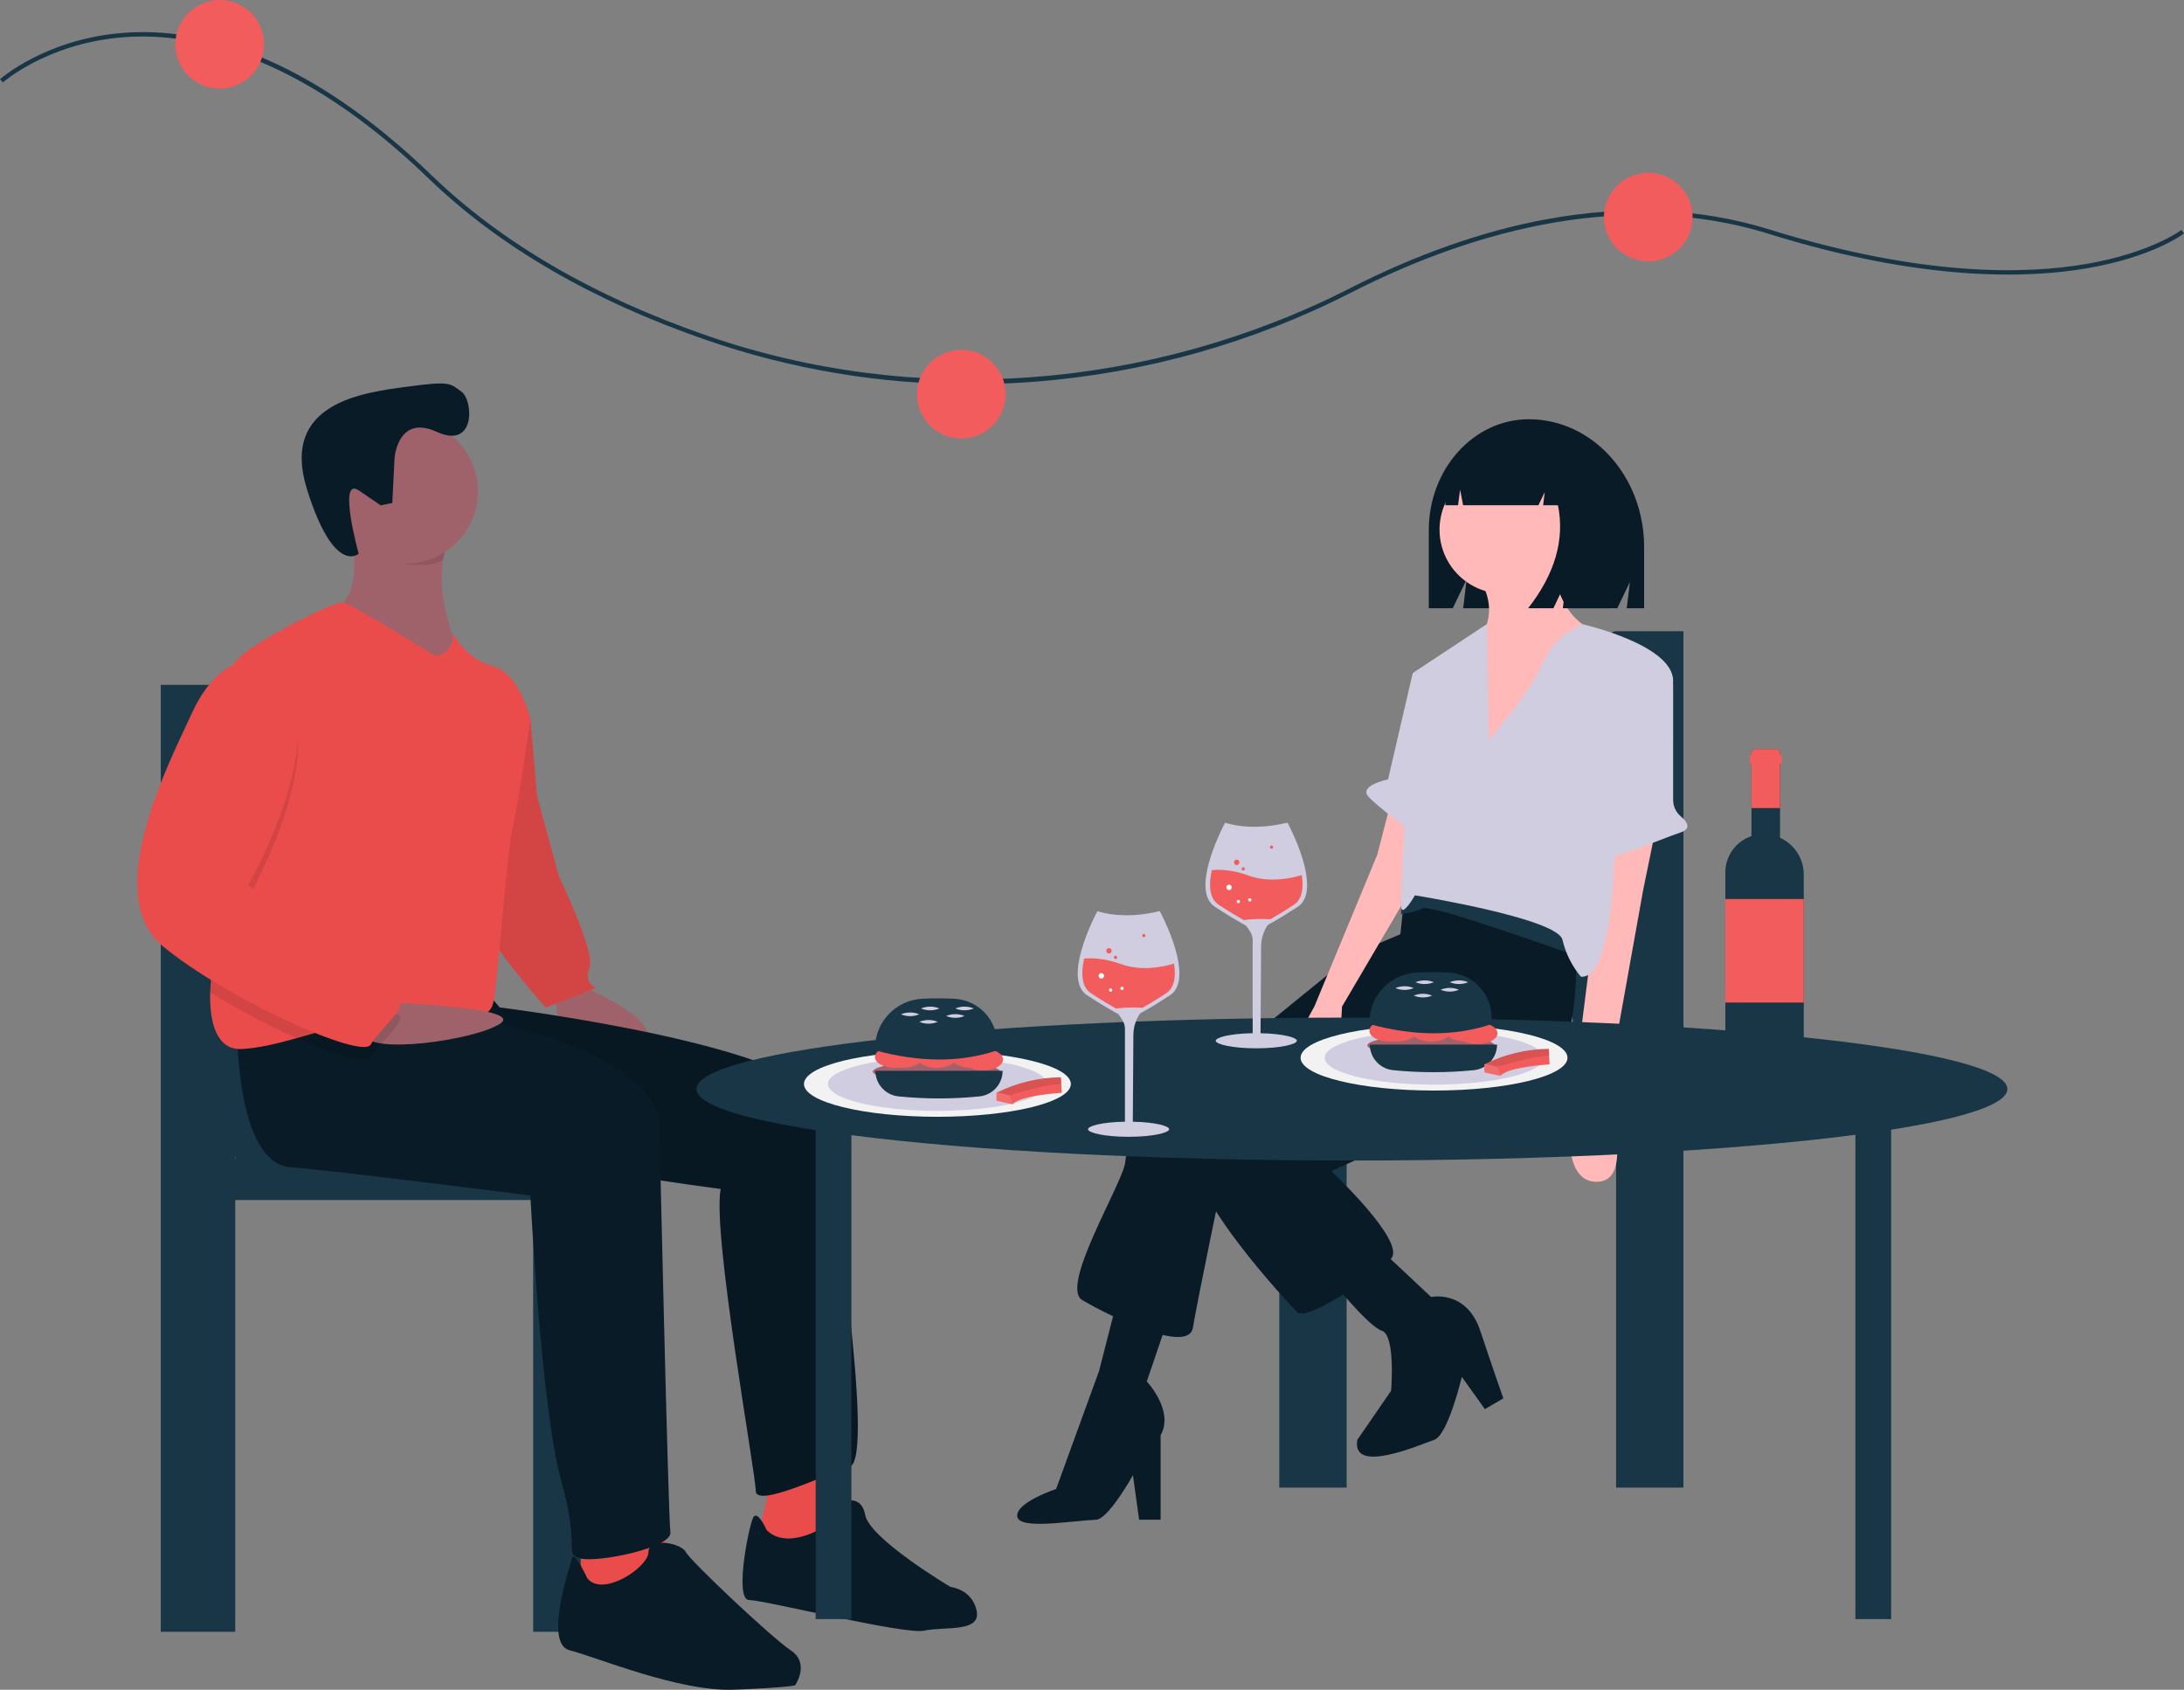 <svg width="468" height="362" viewBox="0 0 468 362" fill="none" xmlns="http://www.w3.org/2000/svg">
<rect x="0" y="0" width="468" height="362" fill="#808080" stroke="none"/>
<g clip-path="url(#clip0)">
<path d="M207.886 82.314C188.623 82.329 169.493 79.12 151.291 72.821C126.888 64.391 106.897 52.762 91.873 38.259C63.454 10.824 40.154 6.689 25.615 8.051C9.877 9.525 0.717 17.578 0.626 17.659L0 16.962C0.092 16.879 9.442 8.643 25.467 7.124C34.864 6.233 44.692 7.785 54.677 11.736C67.128 16.665 79.862 25.361 92.525 37.585C107.45 51.993 127.325 63.55 151.597 71.936C196.156 87.329 246.375 83.602 289.378 61.71C303.616 54.461 317.689 49.513 331.204 47.004C348.247 43.838 364.41 44.573 379.247 49.186C411.852 59.321 434.122 58.784 447.064 56.549C461.027 54.138 467.362 49.311 467.424 49.263L468 50.002C467.738 50.206 461.415 55.021 447.223 57.472C434.18 59.725 411.75 60.271 378.969 50.08C345.777 39.763 312.16 51.163 289.804 62.544C268.549 73.422 245.34 79.965 221.529 81.79C216.965 82.139 212.417 82.314 207.886 82.314Z" fill="#193647"/>
<path d="M205.993 93.939C211.241 93.939 215.495 89.689 215.495 84.445C215.495 79.201 211.241 74.951 205.993 74.951C200.745 74.951 196.491 79.201 196.491 84.445C196.491 89.689 200.745 93.939 205.993 93.939Z" fill="#F25C5C"/>
<path d="M353.198 55.995C358.446 55.995 362.7 51.745 362.7 46.501C362.7 41.258 358.446 37.007 353.198 37.007C347.95 37.007 343.696 41.258 343.696 46.501C343.696 51.745 347.95 55.995 353.198 55.995Z" fill="#F25C5C"/>
<path d="M47.068 18.988C52.316 18.988 56.57 14.738 56.57 9.494C56.57 4.251 52.316 0 47.068 0C41.821 0 37.567 4.251 37.567 9.494C37.567 14.738 41.821 18.988 47.068 18.988Z" fill="#F25C5C"/>
<path d="M274.131 226.952V318.686H288.566V235.029H346.304V318.686H360.739V135.219H346.304C341.521 135.219 334.179 160.111 334.179 185.124C334.179 203.978 336.383 220.135 339.516 226.952H274.131ZM346.304 226.952H346.164C346.211 226.85 346.258 226.741 346.304 226.635V226.952Z" fill="#193647"/>
<path d="M327.622 89.814H327.622C315.774 89.814 306.169 100.465 306.169 113.604V130.298H311.307L314.281 124.113L313.538 130.298H346.563L349.268 124.675L348.592 130.298H352.31V117.19C352.31 102.071 341.257 89.814 327.622 89.814Z" fill="#081B26"/>
<path d="M303.04 198.879L289.868 204.473L244.094 241.656C242.411 243.723 241.379 246.243 241.13 248.896C240.801 253.173 226.97 275.549 231.909 278.511C236.849 281.472 254.632 290.357 255.62 284.434C256.608 278.511 261.876 253.173 261.876 253.173L306.004 213.687L303.04 198.879Z" fill="#081B26"/>
<path d="M251.339 279.498L245.74 295.95C245.74 295.95 251.668 302.202 248.704 307.467V325.565H244.094L242.777 316.023C242.777 316.023 237.526 325.445 234.873 325.565C229.313 325.818 218.303 327.794 217.974 324.833C217.644 321.871 226.311 318.984 226.311 318.984L235.532 293.647L239.484 278.182L251.339 279.498Z" fill="#081B26"/>
<path d="M337.288 194.602C337.288 194.602 340.252 223.558 331.69 228.823C323.128 234.088 285.257 250.87 285.257 250.87C285.257 250.87 301.394 266.006 298.1 269.626C294.807 273.246 279.988 283.117 278.013 281.143C276.037 279.169 253.973 255.477 256.608 247.908C259.242 240.34 295.795 215.661 295.795 215.661L300.076 200.196L301.394 187.691L315.225 178.807L337.288 194.602Z" fill="#081B26"/>
<path d="M322.201 127.183C329.783 127.183 335.929 121.041 335.929 113.465C335.929 105.889 329.783 99.747 322.201 99.747C314.619 99.747 308.473 105.889 308.473 113.465C308.473 121.041 314.619 127.183 322.201 127.183Z" fill="#FFB9B9"/>
<path d="M332.843 119.084C332.843 119.084 332.184 131.588 342.393 135.536C352.601 139.485 317.036 165.151 317.036 165.151V136.523C317.036 136.523 321.646 131.588 317.036 124.019L332.843 119.084Z" fill="#FFB9B9"/>
<path d="M354.742 177.82L352.107 190.653L344.204 234.746C344.204 234.746 350.79 253.502 341.899 253.173C333.007 252.844 337.288 232.772 337.288 232.772L341.899 196.247V182.098L354.742 177.82Z" fill="#FFB9B9"/>
<path d="M298.101 171.568L295.137 183.085L281.635 215.661C281.635 215.661 272.415 231.127 279.989 230.798C287.563 230.469 287.563 215.661 287.563 215.661L303.04 189.337V174.529L298.101 171.568Z" fill="#FFB9B9"/>
<path d="M295.795 267.652L306.663 277.852C306.663 277.852 314.237 276.207 317.201 285.092C320.164 293.976 322.14 299.57 322.14 299.57L318.189 301.873L313.249 294.963C313.249 294.963 310.285 307.467 307.321 308.455C304.358 309.442 289.539 316.023 290.856 308.455L298.101 297.925C298.101 297.925 299.089 286.079 296.125 285.092C293.161 284.104 285.258 274.233 285.258 274.233L295.795 267.652Z" fill="#081B26"/>
<path d="M337.811 204.802C337.811 204.802 306.855 193.614 304.88 194.602C303.409 195.251 301.842 195.657 300.241 195.805L300.269 191.311C300.269 191.311 310.478 187.691 316.076 189.995C321.674 192.298 338.798 202.499 338.798 202.499L337.811 204.802Z" fill="#193647"/>
<path d="M319.012 158.57C319.012 158.57 327.903 148.369 330.538 142.117C332.204 138.327 335.264 135.321 339.084 133.72C339.084 133.72 358.858 138.169 358.529 146.066C358.2 153.963 346.015 166.138 346.015 166.138C346.015 166.138 347.662 209.903 338.77 209.245C336.853 206.958 335.499 204.253 334.819 201.347C333.831 196.741 303.205 191.805 303.205 191.805C303.205 191.805 300.57 196.411 300.241 194.437C299.912 192.463 302.876 144.092 302.876 144.092L318.579 133.72L319.012 158.57Z" fill="#D0CDE1"/>
<path d="M355.992 142.887L356.213 143.011C356.916 143.406 357.502 143.98 357.91 144.676C358.318 145.372 358.533 146.164 358.532 146.971L358.529 171.391C358.532 172.054 358.679 172.71 358.96 173.311C359.241 173.912 359.65 174.445 360.158 174.873C361.427 175.951 362.603 177.505 360.175 178.313C356.224 179.63 340.746 186.211 340.417 183.907C340.087 181.604 339.429 178.972 340.417 178.972C341.19 178.972 345.798 155.376 349.501 145.287C349.727 144.669 350.085 144.108 350.55 143.642C351.014 143.176 351.574 142.817 352.192 142.589C352.809 142.36 353.469 142.269 354.125 142.32C354.781 142.372 355.418 142.565 355.992 142.887Z" fill="#D0CDE1"/>
<path d="M307.321 142.94L302.711 144.256L297.442 166.961C297.442 166.961 291.185 168.277 293.161 170.581C295.137 172.884 303.37 178.807 303.37 178.807L307.321 142.94Z" fill="#D0CDE1"/>
<path d="M333.721 96.367C332.689 94.982 331.351 93.853 329.811 93.068C328.272 92.283 326.572 91.863 324.844 91.84H324.422C316.301 91.84 309.718 99.183 309.718 108.241V108.241H312.439L312.879 104.899L313.523 108.241H329.662L331.014 105.414L330.676 108.241H333.851C335.332 115.593 333.204 122.945 327.465 130.298H332.873L335.577 124.642L334.901 130.298H345.211L347.239 117.29C347.239 107.548 341.575 99.288 333.721 96.367Z" fill="#081B26"/>
<path d="M57.914 248.147C61.378 240.61 63.815 222.745 63.815 201.899C63.815 174.243 55.697 146.72 50.408 146.72H34.448V349.574H50.408V257.078H114.248V349.574H130.208V248.147H57.914ZM50.408 247.796C50.46 247.914 50.511 248.034 50.563 248.147H50.408V247.796Z" fill="#193647"/>
<path d="M124.436 211.14C124.436 211.14 143.657 219.104 137.563 223.788C131.468 228.473 118.811 218.167 119.28 216.762C119.748 215.356 117.404 212.077 117.404 212.077L124.436 211.14Z" fill="#9F616A"/>
<path d="M107.56 148.369L113.654 153.99L115.06 170.386L119.749 187.718C119.749 187.718 127.718 204.114 126.312 207.393C124.905 210.672 127.718 211.609 127.718 211.609L116.936 215.825C116.936 215.825 105.216 202.708 105.216 199.898C105.216 197.087 107.56 148.369 107.56 148.369Z" fill="#EA4C4C"/>
<path opacity="0.1" d="M107.56 148.369L113.654 153.99L115.06 170.386L119.749 187.718C119.749 187.718 127.718 204.114 126.312 207.393C124.905 210.672 127.718 211.609 127.718 211.609L116.936 215.825C116.936 215.825 105.216 202.708 105.216 199.898C105.216 197.087 107.56 148.369 107.56 148.369Z" fill="black"/>
<path d="M165.223 317.008C165.223 317.008 162.879 327.783 162.41 328.72C161.941 329.656 171.317 332.936 171.317 332.936L182.568 324.972C182.568 324.972 177.88 314.666 177.88 312.793L165.223 317.008Z" fill="#EA4C4C"/>
<path d="M103.809 212.077L107.091 215.825C107.091 215.825 175.068 224.257 176.474 237.373C177.88 250.49 187.725 312.324 182.1 314.198C176.474 316.072 161.941 323.098 161.941 319.351C161.941 315.603 152.565 264.074 154.44 254.706C154.44 254.706 73.337 244.4 71.462 232.689C69.586 220.978 73.337 215.825 73.337 215.825L103.809 212.077Z" fill="#081B26"/>
<path opacity="0.1" d="M103.809 212.077L107.091 215.825C107.091 215.825 175.068 224.257 176.474 237.373C177.88 250.49 187.725 312.324 182.1 314.198C176.474 316.072 161.941 323.098 161.941 319.351C161.941 315.603 152.565 264.074 154.44 254.706C154.44 254.706 73.337 244.4 71.462 232.689C69.586 220.978 73.337 215.825 73.337 215.825L103.809 212.077Z" fill="black"/>
<path d="M164.285 327.783C164.285 327.783 162.41 323.567 161.472 324.972C160.534 326.377 157.253 342.773 160.534 342.773C163.816 342.773 193.82 350.268 198.039 349.331C202.258 348.394 210.228 349.799 209.29 345.115C208.353 340.431 203.664 339.962 203.664 339.962C203.664 339.962 186.319 329.656 185.381 324.503C184.443 319.351 179.287 322.161 179.287 322.161V325.44C179.287 325.44 169.442 332.935 164.285 327.783Z" fill="#081B26"/>
<path d="M75.212 112.767C75.212 112.767 78.494 128.694 71.462 130.1C64.43 131.505 80.369 140.874 80.369 140.874L90.683 146.495L98.183 139C98.183 139 91.386 125.181 96.543 114.875C101.7 104.57 75.212 112.767 75.212 112.767Z" fill="#9F616A"/>
<path d="M98.183 139L90.683 146.495L80.369 140.874C80.369 140.874 64.43 131.505 71.462 130.1C75.986 129.196 76.239 122.282 75.85 117.466C75.723 115.889 75.51 114.321 75.212 112.767C75.212 112.767 101.7 104.57 96.543 114.875C95.759 116.467 95.216 118.165 94.93 119.916C93.35 129.177 98.183 139 98.183 139Z" fill="#9F616A"/>
<path d="M124.437 330.593V341.367H142.251L143.658 337.151L141.782 325.909L124.437 330.593Z" fill="#EA4C4C"/>
<path d="M50.834 221.446C50.834 221.446 50.834 249.084 62.085 250.021C73.337 250.958 113.654 256.111 113.654 256.111C113.654 256.111 115.998 302.018 120.217 317.008C124.436 331.999 120.686 332.935 124.436 333.872C128.187 334.809 144.126 331.53 143.657 328.251C143.189 324.972 141.313 242.058 141.313 242.058C141.313 242.058 145.533 224.257 89.276 215.825L50.834 221.446Z" fill="#081B26"/>
<path d="M125.843 338.088C125.843 338.088 123.03 331.999 122.561 333.872C122.092 335.746 116.467 352.142 122.092 353.547C127.718 354.952 145.533 362.447 157.253 361.979C168.973 361.511 170.379 361.042 170.379 361.042C170.379 361.042 173.661 356.358 169.442 353.547C165.222 350.736 147.877 334.341 146.939 332.467C146.001 330.593 138.969 329.188 138.969 332.467C138.969 335.746 129.124 342.304 125.843 338.088Z" fill="#081B26"/>
<path opacity="0.1" d="M96.543 114.875C95.759 116.467 95.216 118.165 94.93 119.916C92.595 121.326 91.034 120.965 88.104 120.965C83.758 120.965 82.005 115.414 79.197 112.533C78.976 109.858 75.212 112.767 75.212 112.767C75.212 112.767 101.699 104.57 96.543 114.875Z" fill="black"/>
<path d="M86.932 120.731C95.476 120.731 102.403 113.81 102.403 105.272C102.403 96.735 95.476 89.814 86.932 89.814C78.388 89.814 71.461 96.735 71.461 105.272C71.461 113.81 78.388 120.731 86.932 120.731Z" fill="#9F616A"/>
<path d="M113.654 153.99C113.654 153.99 111.31 170.854 109.904 176.944C108.497 183.034 106.622 211.14 105.684 214.888C104.747 218.635 99.121 219.572 87.87 218.167C87.163 218.078 86.453 218.025 85.741 218.008C78.812 217.788 70.885 220.378 63.548 222.411C59.329 223.582 55.302 224.566 51.772 224.725C46.427 224.969 44.861 219.048 45.044 212.639C45.218 206.676 46.91 200.282 48.49 198.024C51.336 193.958 48.537 157.452 49.587 145.413V145.409C49.746 143.572 49.995 142.307 50.365 141.811C53.178 138.063 71.462 128.694 73.51 129.074C75.554 129.453 93.027 140.406 93.027 140.406C97.246 140.406 97.11 135.834 97.11 135.834C97.11 135.834 100.059 141.342 105.684 142.748C111.31 144.153 113.654 153.99 113.654 153.99Z" fill="#EA4C4C"/>
<path d="M82.316 214.721C82.316 214.721 112.514 215.681 107.224 219.266C101.934 222.851 78.493 226.131 78.025 221.446C77.556 216.762 82.316 214.721 82.316 214.721Z" fill="#9F616A"/>
<path opacity="0.1" d="M85.741 218.008C85.84 219.807 80.997 223.859 79.431 226.599C78.564 228.117 71.85 226.117 63.548 222.411C57.177 219.554 50.996 216.29 45.044 212.639C45.218 206.676 46.91 200.282 48.49 198.024C51.336 193.958 48.537 157.452 49.587 145.413V145.409C49.837 145.281 50.098 145.175 50.365 145.09H55.991C75.212 153.99 53.178 192.403 53.178 192.403C53.178 192.403 82.244 216.293 85.057 217.23C85.241 217.265 85.409 217.361 85.533 217.501C85.657 217.642 85.73 217.821 85.741 218.008Z" fill="black"/>
<path d="M55.991 142.279H50.365C50.365 142.279 45.208 143.685 40.989 153.054C36.77 162.422 21.299 191.466 34.895 202.708C48.49 213.951 77.556 227.067 79.431 223.788C81.306 220.509 87.87 215.356 85.057 214.42C82.244 213.483 53.178 189.592 53.178 189.592C53.178 189.592 75.212 151.18 55.991 142.279Z" fill="#EA4C4C"/>
<path d="M84.552 98.079C84.552 98.079 85.231 88.688 93.606 92.517C101.982 96.346 101.435 85.792 98.904 83.927C96.373 82.062 96.454 81.6 87.197 82.848C77.939 84.096 59.968 86.21 65.779 104.809C71.59 123.408 76.853 118.623 76.853 118.623C76.853 118.623 72.234 101.887 76.914 105.075L81.594 108.264L84.064 107.741L84.552 98.079Z" fill="#081B26"/>
<path d="M430.146 233.306C430.146 224.851 367.265 217.996 289.698 217.996C212.131 217.996 149.25 224.851 149.25 233.306C149.25 236.583 158.701 239.619 174.786 242.11V346.853H182.447V243.19C208.21 246.508 246.693 248.616 289.698 248.616C333.058 248.616 371.824 246.473 397.587 243.107V346.853H405.248V242.009C420.943 239.538 430.146 236.539 430.146 233.306Z" fill="#193647"/>
<path d="M307.293 233.626C323.087 233.626 335.89 230.48 335.89 226.599C335.89 222.718 323.087 219.572 307.293 219.572C291.499 219.572 278.696 222.718 278.696 226.599C278.696 230.48 291.499 233.626 307.293 233.626Z" fill="#F2F2F2"/>
<path d="M307.293 232.359C320.239 232.359 330.733 229.78 330.733 226.599C330.733 223.418 320.239 220.839 307.293 220.839C294.347 220.839 283.853 223.418 283.853 226.599C283.853 229.78 294.347 232.359 307.293 232.359Z" fill="#D0CDE1"/>
<path d="M200.874 239.247C216.668 239.247 229.471 236.101 229.471 232.22C229.471 228.34 216.668 225.194 200.874 225.194C185.08 225.194 172.277 228.34 172.277 232.22C172.277 236.101 185.08 239.247 200.874 239.247Z" fill="#F2F2F2"/>
<path d="M200.874 237.98C213.82 237.98 224.314 235.401 224.314 232.22C224.314 229.039 213.82 226.461 200.874 226.461C187.928 226.461 177.434 229.039 177.434 232.22C177.434 235.401 187.928 237.98 200.874 237.98Z" fill="#D0CDE1"/>
<path d="M306.627 226.103C314.157 226.103 320.26 225.14 320.26 223.952C320.26 222.764 314.157 221.801 306.627 221.801C299.098 221.801 292.994 222.764 292.994 223.952C292.994 225.14 299.098 226.103 306.627 226.103Z" fill="#9F616A"/>
<path d="M299.363 223.145C301.74 223.145 303.668 222.102 303.668 220.815C303.668 219.528 301.74 218.485 299.363 218.485C296.985 218.485 295.057 219.528 295.057 220.815C295.057 222.102 296.985 223.145 299.363 223.145Z" fill="#F25C5C"/>
<path d="M297.748 223.145C300.126 223.145 302.053 222.102 302.053 220.815C302.053 219.528 300.126 218.485 297.748 218.485C295.37 218.485 293.443 219.528 293.443 220.815C293.443 222.102 295.37 223.145 297.748 223.145Z" fill="#F25C5C"/>
<path d="M316.583 223.683C318.961 223.683 320.888 222.64 320.888 221.353C320.888 220.066 318.961 219.023 316.583 219.023C314.206 219.023 312.278 220.066 312.278 221.353C312.278 222.64 314.206 223.683 316.583 223.683Z" fill="#F25C5C"/>
<path d="M306.717 223.145C309.095 223.145 311.022 222.102 311.022 220.815C311.022 219.528 309.095 218.485 306.717 218.485C304.34 218.485 302.412 219.528 302.412 220.815C302.412 222.102 304.34 223.145 306.717 223.145Z" fill="#F25C5C"/>
<path d="M314.072 223.145C316.449 223.145 318.377 222.102 318.377 220.815C318.377 219.528 316.449 218.485 314.072 218.485C311.694 218.485 309.767 219.528 309.767 220.815C309.767 222.102 311.694 223.145 314.072 223.145Z" fill="#F25C5C"/>
<path d="M319.633 219.381C311.852 222.02 303.122 222.02 293.443 219.381V219.018C293.441 216.275 294.495 213.637 296.386 211.648C298.277 209.66 300.86 208.474 303.602 208.336C305.909 208.22 308.221 208.223 310.528 208.345C312.994 208.488 315.312 209.57 317.006 211.368C318.699 213.166 319.639 215.543 319.633 218.012V219.381Z" fill="#193647"/>
<path d="M315.813 229.259C310.063 229.839 304.269 229.839 298.519 229.259C297.155 229.125 295.889 228.49 294.968 227.476C294.046 226.462 293.535 225.142 293.533 223.773H320.799C320.797 225.142 320.285 226.462 319.364 227.476C318.442 228.49 317.177 229.125 315.813 229.259Z" fill="#193647"/>
<path d="M302.95 211.674C302.325 211.934 301.654 212.068 300.977 212.068C300.3 212.068 299.629 211.934 299.004 211.674C299.629 211.413 300.3 211.279 300.977 211.279C301.654 211.279 302.325 211.413 302.95 211.674Z" fill="#D0CDE1"/>
<path d="M306.897 213.287C306.271 213.547 305.601 213.681 304.923 213.681C304.246 213.681 303.575 213.547 302.95 213.287C303.575 213.027 304.246 212.893 304.923 212.893C305.601 212.893 306.271 213.027 306.897 213.287Z" fill="#D0CDE1"/>
<path d="M307.255 210.419C306.63 210.679 305.959 210.813 305.282 210.813C304.605 210.813 303.934 210.679 303.309 210.419C303.934 210.159 304.605 210.025 305.282 210.025C305.959 210.025 306.63 210.159 307.255 210.419Z" fill="#D0CDE1"/>
<path d="M314.61 210.419C313.985 210.679 313.314 210.813 312.637 210.813C311.959 210.813 311.289 210.679 310.664 210.419C311.289 210.159 311.959 210.025 312.637 210.025C313.314 210.025 313.985 210.159 314.61 210.419Z" fill="#D0CDE1"/>
<path d="M312.637 212.032C312.012 212.293 311.341 212.427 310.664 212.427C309.986 212.427 309.316 212.293 308.69 212.032C309.316 211.772 309.986 211.638 310.664 211.638C311.341 211.638 312.012 211.772 312.637 212.032Z" fill="#D0CDE1"/>
<path d="M200.677 231.724C208.207 231.724 214.311 230.761 214.311 229.573C214.311 228.385 208.207 227.422 200.677 227.422C193.148 227.422 187.044 228.385 187.044 229.573C187.044 230.761 193.148 231.724 200.677 231.724Z" fill="#9F616A"/>
<path d="M193.413 228.767C195.79 228.767 197.718 227.723 197.718 226.437C197.718 225.15 195.79 224.106 193.413 224.106C191.035 224.106 189.107 225.15 189.107 226.437C189.107 227.723 191.035 228.767 193.413 228.767Z" fill="#F25C5C"/>
<path d="M191.798 228.767C194.176 228.767 196.103 227.723 196.103 226.437C196.103 225.15 194.176 224.106 191.798 224.106C189.42 224.106 187.493 225.15 187.493 226.437C187.493 227.723 189.42 228.767 191.798 228.767Z" fill="#F25C5C"/>
<path d="M210.633 229.304C213.011 229.304 214.938 228.261 214.938 226.974C214.938 225.687 213.011 224.644 210.633 224.644C208.256 224.644 206.328 225.687 206.328 226.974C206.328 228.261 208.256 229.304 210.633 229.304Z" fill="#F25C5C"/>
<path d="M200.767 228.767C203.145 228.767 205.072 227.723 205.072 226.437C205.072 225.15 203.145 224.106 200.767 224.106C198.389 224.106 196.462 225.15 196.462 226.437C196.462 227.723 198.389 228.767 200.767 228.767Z" fill="#F25C5C"/>
<path d="M208.122 228.767C210.499 228.767 212.427 227.723 212.427 226.437C212.427 225.15 210.499 224.106 208.122 224.106C205.744 224.106 203.817 225.15 203.817 226.437C203.817 227.723 205.744 228.767 208.122 228.767Z" fill="#F25C5C"/>
<path d="M213.683 225.003C205.902 227.641 197.172 227.641 187.493 225.003V224.64C187.491 221.897 188.545 219.258 190.436 217.27C192.327 215.281 194.91 214.095 197.652 213.957C199.959 213.841 202.271 213.844 204.578 213.966C207.044 214.109 209.362 215.191 211.056 216.989C212.749 218.787 213.689 221.164 213.683 223.633V225.003Z" fill="#193647"/>
<path d="M209.863 234.88C204.113 235.46 198.319 235.46 192.568 234.88C191.204 234.746 189.939 234.111 189.017 233.097C188.096 232.083 187.585 230.763 187.583 229.394H214.849C214.846 230.763 214.335 232.083 213.414 233.097C212.492 234.111 211.227 234.746 209.863 234.88Z" fill="#193647"/>
<path d="M197 217.295C196.375 217.555 195.704 217.689 195.027 217.689C194.35 217.689 193.679 217.555 193.054 217.295C193.679 217.035 194.35 216.901 195.027 216.901C195.704 216.901 196.375 217.035 197 217.295Z" fill="#D0CDE1"/>
<path d="M200.947 218.908C200.321 219.169 199.651 219.303 198.973 219.303C198.296 219.303 197.625 219.169 197 218.908C197.625 218.648 198.296 218.514 198.973 218.514C199.651 218.514 200.321 218.648 200.947 218.908Z" fill="#D0CDE1"/>
<path d="M201.305 216.04C200.68 216.301 200.009 216.435 199.332 216.435C198.655 216.435 197.984 216.301 197.359 216.04C197.984 215.78 198.655 215.646 199.332 215.646C200.009 215.646 200.68 215.78 201.305 216.04Z" fill="#D0CDE1"/>
<path d="M208.66 216.04C208.035 216.301 207.364 216.435 206.687 216.435C206.01 216.435 205.339 216.301 204.714 216.04C205.339 215.78 206.01 215.646 206.687 215.646C207.364 215.646 208.035 215.78 208.66 216.04Z" fill="#D0CDE1"/>
<path d="M206.687 217.654C206.062 217.914 205.391 218.048 204.714 218.048C204.036 218.048 203.366 217.914 202.74 217.654C203.366 217.393 204.036 217.259 204.714 217.259C205.391 217.259 206.062 217.393 206.687 217.654Z" fill="#D0CDE1"/>
<path d="M331.894 224.695L331.96 226.146L332.044 228.028C332.044 228.028 323.394 228.517 321.652 230.356C321.611 230.396 321.574 230.439 321.54 230.484L318.076 229.726L318.067 228.021C318.067 228.021 318.115 227.994 318.208 227.944C318.229 227.933 318.255 227.919 318.282 227.905C322.522 225.83 327.174 224.734 331.894 224.695Z" fill="#F25C5C"/>
<path opacity="0.1" d="M331.894 224.695L331.96 226.146C328.124 226.265 320.865 228.549 320.865 228.549L318.208 227.944C322.466 225.842 327.145 224.732 331.894 224.695Z" fill="black"/>
<path opacity="0.1" d="M318.282 227.905L320.865 228.549L321.652 230.357C321.611 230.396 321.574 230.439 321.54 230.484L318.076 229.726L318.067 228.021C318.067 228.021 318.115 227.994 318.208 227.944C318.229 227.933 318.255 227.919 318.282 227.905Z" fill="white"/>
<path d="M227.351 230.785L227.417 232.236L227.501 234.118C227.501 234.118 218.851 234.606 217.108 236.446C217.068 236.486 217.03 236.529 216.997 236.574L213.532 235.816L213.523 234.111C213.523 234.111 213.571 234.084 213.664 234.034C213.685 234.023 213.712 234.009 213.739 233.995C217.978 231.92 222.63 230.823 227.351 230.785Z" fill="#F25C5C"/>
<path opacity="0.1" d="M227.351 230.785L227.417 232.236C223.581 232.354 216.322 234.639 216.322 234.639L213.664 234.034C217.922 231.932 222.602 230.821 227.351 230.785Z" fill="black"/>
<path opacity="0.1" d="M213.738 233.995L216.322 234.639L217.108 236.446C217.068 236.486 217.031 236.528 216.997 236.574L213.532 235.816L213.523 234.111C213.523 234.111 213.571 234.084 213.664 234.034C213.685 234.023 213.712 234.009 213.738 233.995Z" fill="white"/>
<path d="M383.992 181.233C383.254 180.496 382.389 179.899 381.438 179.47V161.268C381.438 161.054 381.353 160.85 381.202 160.699C381.051 160.548 380.847 160.463 380.633 160.463H376.123C375.91 160.463 375.705 160.548 375.554 160.699C375.403 160.85 375.318 161.054 375.318 161.268V179.121C373.688 179.661 372.269 180.7 371.264 182.092C370.259 183.483 369.717 185.155 369.717 186.872V225.917C369.717 226.387 369.809 226.852 369.989 227.286C370.169 227.72 370.433 228.115 370.765 228.447C371.098 228.779 371.493 229.043 371.927 229.223C372.362 229.403 372.827 229.495 373.297 229.495H382.957C383.902 229.495 384.809 229.12 385.477 228.452C386.146 227.784 386.521 226.878 386.521 225.934V187.332C386.523 186.199 386.3 185.077 385.866 184.03C385.432 182.983 384.795 182.033 383.992 181.233Z" fill="#193647"/>
<path d="M386.521 192.595H369.717V214.777H386.521V192.595Z" fill="#F25C5C"/>
<path d="M381.801 161.707H381.438V161.268C381.438 161.054 381.353 160.85 381.202 160.699C381.051 160.548 380.847 160.463 380.633 160.463H376.123C375.91 160.463 375.705 160.548 375.554 160.699C375.403 160.85 375.318 161.054 375.318 161.268V161.707H374.955V163.573H375.318V173.109H381.438V163.573H381.801V161.707Z" fill="#F25C5C"/>
<path d="M249.44 197.032C248.995 196.083 248.644 195.412 248.521 195.182C240.978 197.042 235.945 195.47 235.151 195.192C234.763 195.924 232.34 200.606 231.361 205.094C230.476 209.142 230.99 211.856 232.887 213.161L232.943 213.201L232.956 213.209C235.05 214.588 237.048 215.809 238.894 216.839C239.142 216.977 239.377 217.105 239.597 217.224L239.62 217.237L239.637 217.258C239.89 217.577 240.126 217.909 240.344 218.254C240.751 218.824 240.999 219.492 241.06 220.19V240.297L240.933 240.3C236.121 240.398 233.143 241.213 233.143 241.912C233.143 242.679 236.714 243.533 241.839 243.533C246.963 243.533 250.534 242.679 250.534 241.912C250.534 241.223 247.607 240.413 242.877 240.304L242.749 240.301L242.868 221.701C242.871 220.442 243.164 219.2 243.724 218.072C243.82 217.883 243.922 217.698 244.029 217.524C244.115 217.385 244.206 217.248 244.3 217.119L244.317 217.096L244.342 217.082C244.579 216.952 244.831 216.812 245.097 216.661L245.128 216.644C246.875 215.659 248.757 214.503 250.722 213.208C252.477 212.052 253.088 209.716 252.539 206.264C252.015 202.973 250.564 199.427 249.44 197.032Z" fill="#D0CDE1"/>
<path d="M249.89 212.787C247.83 214.144 246.128 215.162 244.827 215.895H244.826C242.928 215.766 241.022 215.819 239.134 216.055C237.8 215.311 236.001 214.244 233.787 212.787C233.766 212.773 233.745 212.759 233.724 212.744V212.743C231.694 211.347 231.644 208.391 232.304 205.369C233.985 205.182 236.664 205.264 240.264 206.549C244.526 208.071 248.988 207.21 251.574 206.428C251.999 209.094 251.74 211.568 249.89 212.787Z" fill="#F25C5C"/>
<path d="M237.638 204.275C237.96 204.275 238.222 204.014 238.222 203.692C238.222 203.37 237.96 203.109 237.638 203.109C237.316 203.109 237.055 203.37 237.055 203.692C237.055 204.014 237.316 204.275 237.638 204.275Z" fill="#F25C5C"/>
<path d="M236.005 209.639C236.327 209.639 236.588 209.378 236.588 209.056C236.588 208.734 236.327 208.473 236.005 208.473C235.682 208.473 235.421 208.734 235.421 209.056C235.421 209.378 235.682 209.639 236.005 209.639Z" fill="white"/>
<path d="M239.038 205.441C239.232 205.441 239.388 205.285 239.388 205.091C239.388 204.898 239.232 204.742 239.038 204.742C238.845 204.742 238.688 204.898 238.688 205.091C238.688 205.285 238.845 205.441 239.038 205.441Z" fill="#F25C5C"/>
<path d="M240.439 212.087C240.632 212.087 240.789 211.931 240.789 211.738C240.789 211.544 240.632 211.388 240.439 211.388C240.245 211.388 240.089 211.544 240.089 211.738C240.089 211.931 240.245 212.087 240.439 212.087Z" fill="white"/>
<path d="M237.988 212.437C238.182 212.437 238.338 212.281 238.338 212.087C238.338 211.894 238.182 211.738 237.988 211.738C237.795 211.738 237.638 211.894 237.638 212.087C237.638 212.281 237.795 212.437 237.988 212.437Z" fill="white"/>
<path d="M245.106 200.777C245.3 200.777 245.456 200.621 245.456 200.428C245.456 200.234 245.3 200.078 245.106 200.078C244.913 200.078 244.756 200.234 244.756 200.428C244.756 200.621 244.913 200.777 245.106 200.777Z" fill="#F25C5C"/>
<path d="M276.808 178.076C276.363 177.127 276.012 176.457 275.889 176.226C268.346 178.086 263.313 176.514 262.52 176.236C262.131 176.968 259.708 181.65 258.729 186.138C257.844 190.186 258.358 192.9 260.255 194.205L260.312 194.245L260.324 194.253C262.418 195.632 264.416 196.853 266.262 197.883C266.51 198.021 266.745 198.149 266.965 198.268L266.989 198.281L267.005 198.302C267.259 198.621 267.494 198.953 267.712 199.298C268.12 199.868 268.367 200.536 268.428 201.234V221.341L268.301 221.344C263.49 221.442 260.511 222.257 260.511 222.956C260.511 223.723 264.083 224.577 269.207 224.577C274.331 224.577 277.903 223.723 277.903 222.956C277.903 222.268 274.975 221.457 270.245 221.348L270.117 221.345L270.236 202.745C270.239 201.486 270.532 200.244 271.092 199.116C271.188 198.927 271.291 198.742 271.397 198.569C271.483 198.429 271.574 198.292 271.668 198.164L271.685 198.14L271.711 198.126C271.948 197.997 272.199 197.856 272.465 197.706L272.497 197.689C274.243 196.703 276.125 195.547 278.091 194.253C279.845 193.097 280.457 190.76 279.907 187.308C279.383 184.017 277.932 180.471 276.808 178.076Z" fill="#D0CDE1"/>
<path d="M277.258 193.831C275.198 195.188 273.496 196.206 272.195 196.94H272.194C270.296 196.81 268.39 196.864 266.502 197.099C265.168 196.355 263.369 195.289 261.155 193.831C261.134 193.817 261.113 193.803 261.092 193.788V193.787C259.062 192.391 259.012 189.435 259.672 186.413C261.353 186.227 264.032 186.308 267.632 187.593C271.894 189.115 276.356 188.254 278.942 187.472C279.367 190.138 279.108 192.613 277.258 193.831Z" fill="#F25C5C"/>
<path d="M265.006 185.319C265.329 185.319 265.59 185.058 265.59 184.736C265.59 184.414 265.329 184.153 265.006 184.153C264.684 184.153 264.423 184.414 264.423 184.736C264.423 185.058 264.684 185.319 265.006 185.319Z" fill="#F25C5C"/>
<path d="M263.372 190.683C263.695 190.683 263.956 190.422 263.956 190.1C263.956 189.778 263.695 189.517 263.372 189.517C263.05 189.517 262.789 189.778 262.789 190.1C262.789 190.422 263.05 190.683 263.372 190.683Z" fill="white"/>
<path d="M266.406 186.485C266.6 186.485 266.757 186.329 266.757 186.136C266.757 185.942 266.6 185.786 266.406 185.786C266.213 185.786 266.056 185.942 266.056 186.136C266.056 186.329 266.213 186.485 266.406 186.485Z" fill="#F25C5C"/>
<path d="M267.807 193.131C268 193.131 268.157 192.975 268.157 192.782C268.157 192.588 268 192.432 267.807 192.432C267.613 192.432 267.457 192.588 267.457 192.782C267.457 192.975 267.613 193.131 267.807 193.131Z" fill="white"/>
<path d="M265.356 193.481C265.55 193.481 265.707 193.325 265.707 193.131C265.707 192.938 265.55 192.782 265.356 192.782C265.163 192.782 265.006 192.938 265.006 193.131C265.006 193.325 265.163 193.481 265.356 193.481Z" fill="white"/>
<path d="M272.474 181.821C272.668 181.821 272.824 181.665 272.824 181.472C272.824 181.278 272.668 181.122 272.474 181.122C272.281 181.122 272.124 181.278 272.124 181.472C272.124 181.665 272.281 181.821 272.474 181.821Z" fill="#F25C5C"/>
</g>
<defs>
<clipPath id="clip0">
<rect width="468" height="362" fill="white"/>
</clipPath>
</defs>
</svg>
